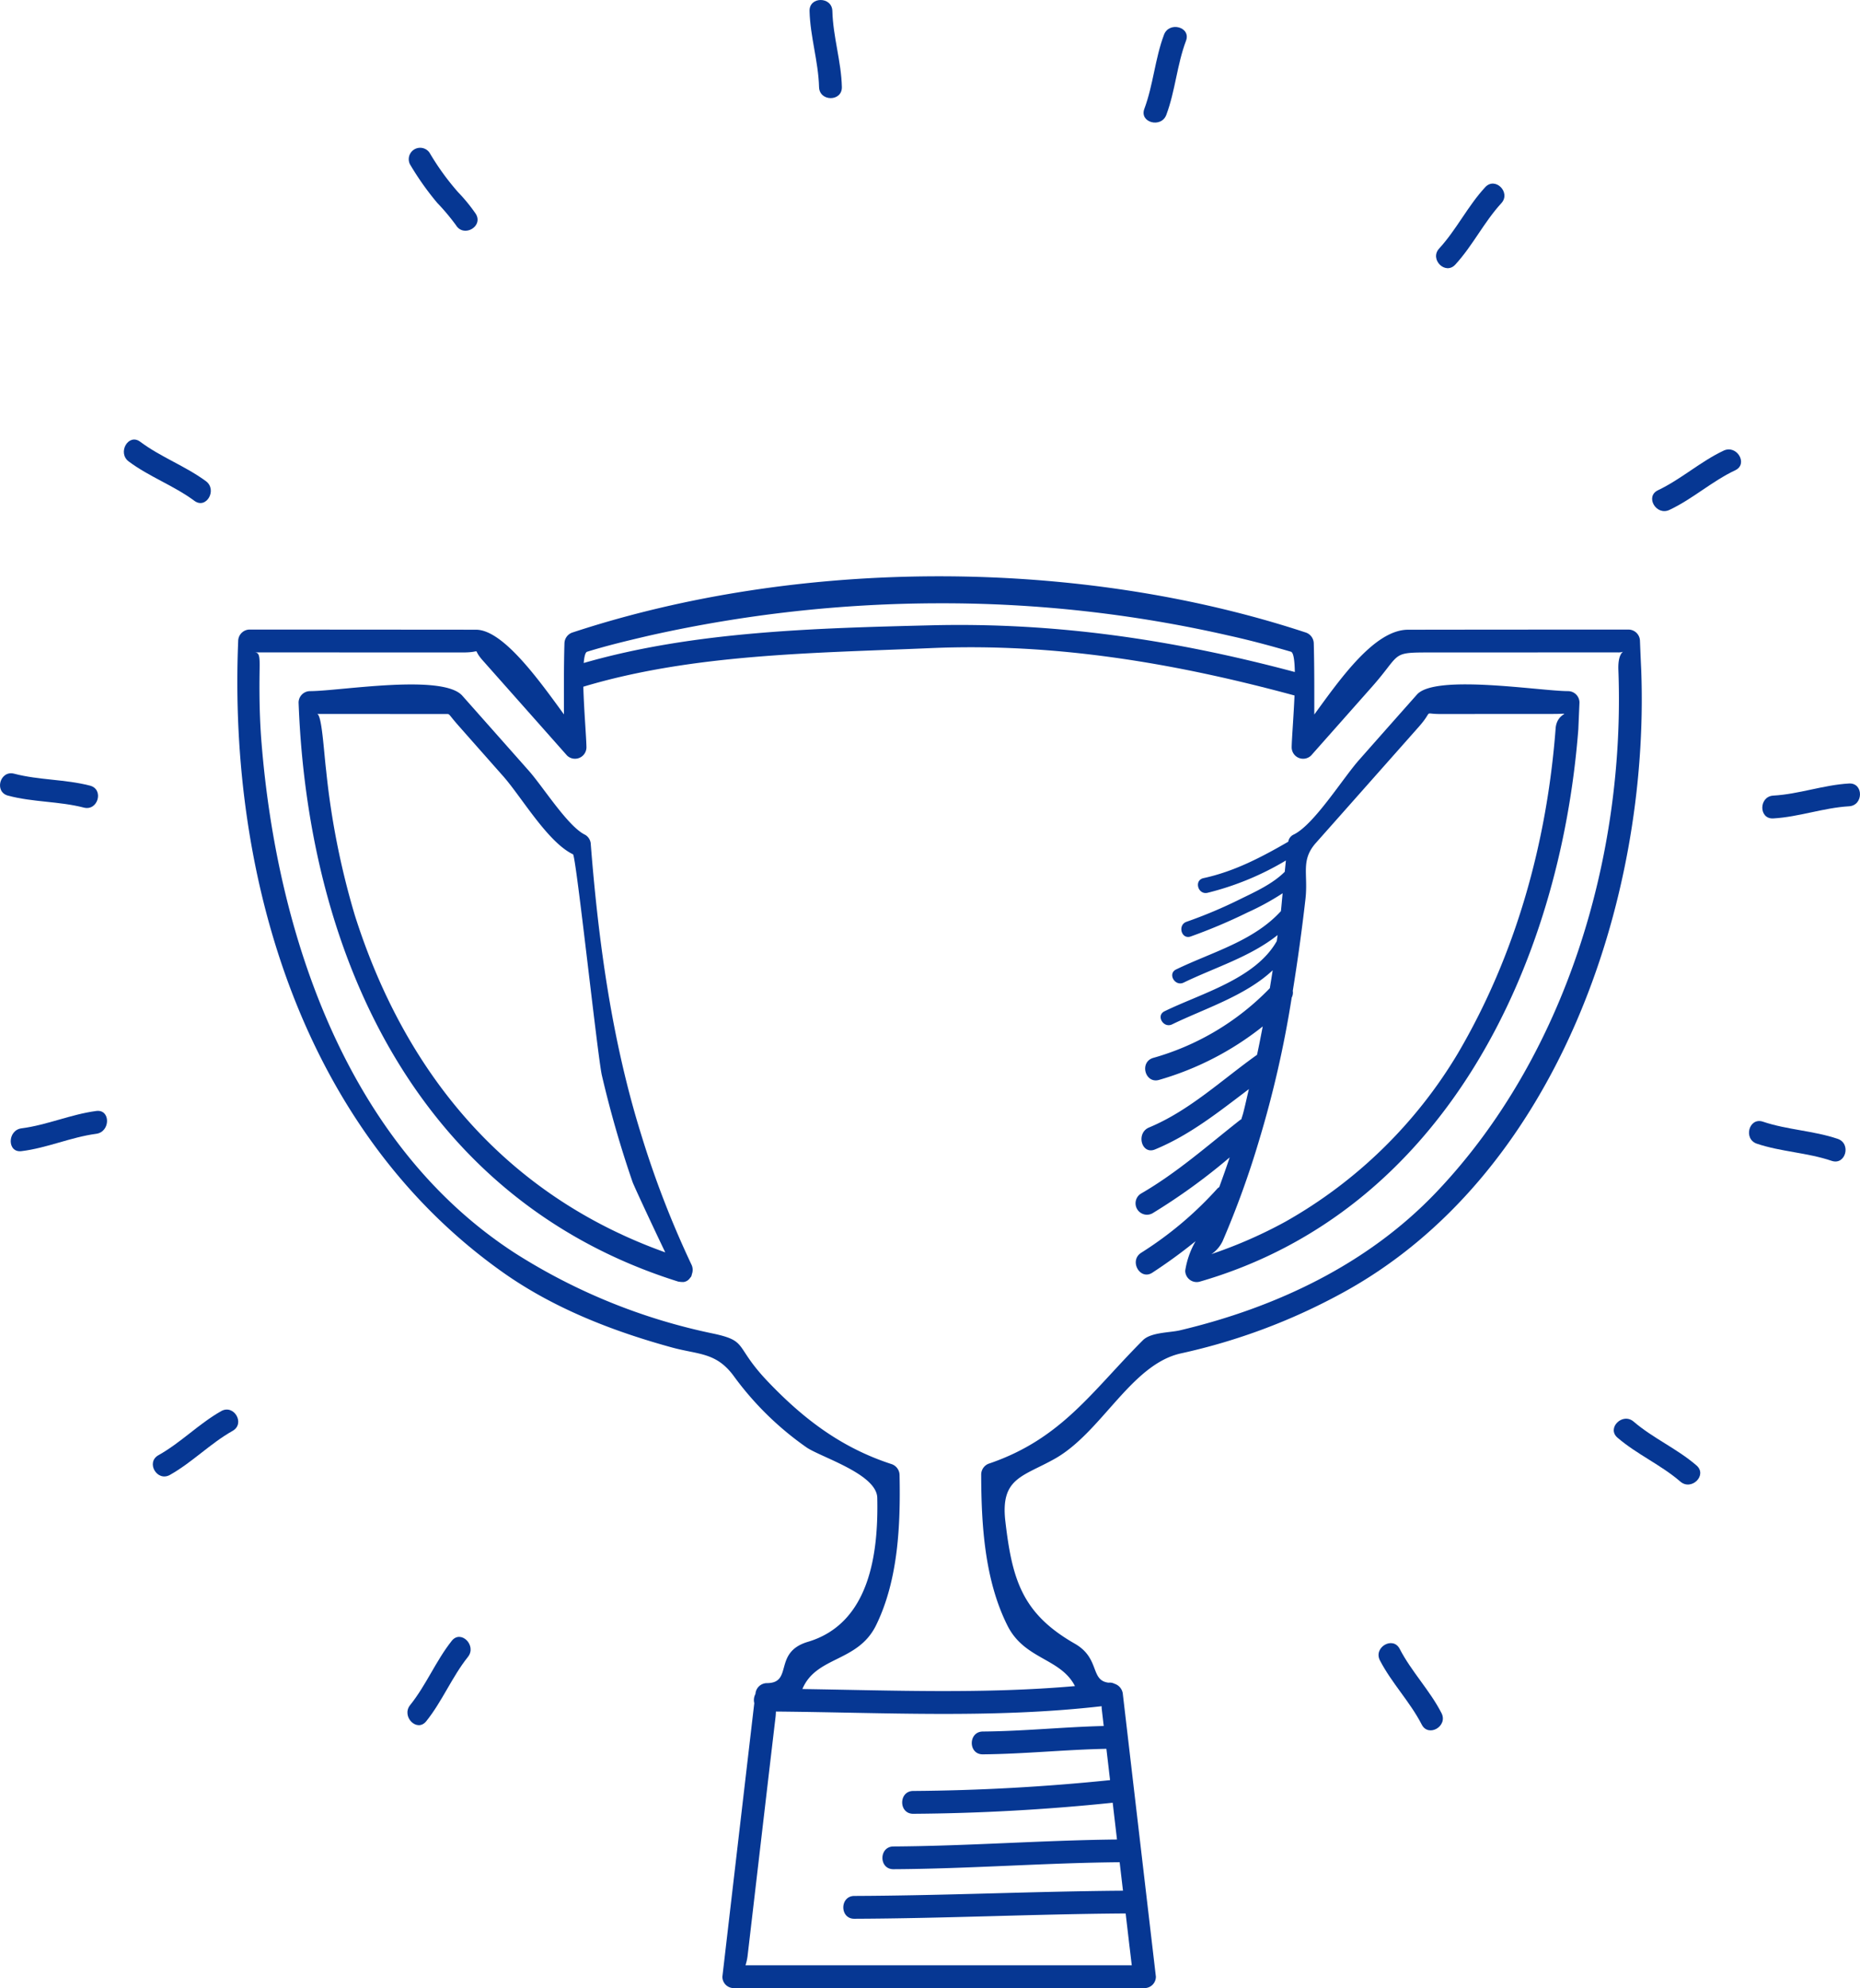 <svg xmlns="http://www.w3.org/2000/svg" width="293.557" height="313.654" viewBox="0 0 293.557 313.654"><defs><style>.a{fill:#063793;}</style></defs><g transform="translate(-375.06 -372.137)"><path class="a" d="M604.323,405.631q-.11-2.317-.2-4.629a1.824,1.824,0,0,0-1.8-1.8q-17.394,0-34.8.024c-5.286,0-10.709,7.766-14.8,13.379,0-3.737.019-7.479-.083-11.221a1.848,1.848,0,0,0-1.32-1.735c-35.86-11.8-79.758-11.8-115.627,0a1.844,1.844,0,0,0-1.316,1.735c-.107,3.732-.083,7.469-.078,11.2-3.971-5.452-9.618-13.36-13.886-13.36q-17.861-.015-35.728-.024a1.826,1.826,0,0,0-1.8,1.8c-1.549,37.35,10.207,77.327,41.852,99.666,7.976,5.623,17.223,9.218,26.549,11.781,4.2,1.16,7,.745,9.764,4.458a48.686,48.686,0,0,0,11.576,11.352c2.378,1.574,11.045,4.19,11.123,7.927.19,8.75-1.174,19.81-10.953,22.719-5.554,1.652-2.246,6.514-6.49,6.514a1.821,1.821,0,0,0-1.783,1.715,2,2,0,0,0-.185,1.447q-2.521,21.581-5.033,43.153a1.789,1.789,0,0,0,1.793,1.8H525.93a1.8,1.8,0,0,0,1.793-1.8q-2.609-22.269-5.208-44.517a1.906,1.906,0,0,0-1.34-1.705,1.528,1.528,0,0,0-.906-.161h0c-2.972-.341-1.3-3.839-5.35-6.159-8.307-4.745-9.876-10.09-10.953-19.289-.8-6.86,2.724-7.031,7.776-9.866,7.425-4.161,12.064-14.919,19.952-16.643a95.7,95.7,0,0,0,25.272-9.433C590.784,485.662,605.673,442.173,604.323,405.631ZM437.957,402.7c3.216-.994,6.5-1.773,9.793-2.543a210.342,210.342,0,0,1,45.75-5.1,202.8,202.8,0,0,1,45.76,5.1c3.294.726,6.553,1.6,9.783,2.543.419.132.575,1.447.609,3.2-19.079-5.092-37.706-7.869-57.546-7.367-17.905.448-37.321.93-54.686,5.944C437.5,403.5,437.665,402.79,437.957,402.7Zm81.2,166.362c.01.156,0,.268.024.458.1.887.209,1.778.307,2.66-6.363.156-12.7.824-19.084.872-2.314.024-2.319,3.62,0,3.6,6.519-.058,12.994-.745,19.508-.872q.219,1.842.429,3.678c.049.419.1.838.151,1.262-10.3,1.062-20.746,1.637-31.07,1.71-2.314.01-2.324,3.61,0,3.6,10.461-.068,21.058-.658,31.484-1.744.224,1.934.453,3.873.677,5.8-11.762.122-23.5,1.028-35.28,1.1-2.319.015-2.319,3.61,0,3.586,11.913-.059,23.8-.994,35.7-1.1q.263,2.251.526,4.492c-14.134.107-28.259.775-42.4.828-2.319.01-2.319,3.615,0,3.6,14.28-.054,28.551-.745,42.822-.838.195,1.681.395,3.367.59,5.052.132,1.048.248,2.085.375,3.123H462.952a8.091,8.091,0,0,0,.356-1.705q1.556-13.323,3.113-26.641.636-5.43,1.277-10.845c.039-.346.039-.57.058-.838C484.881,570.049,502.1,571.023,519.157,569.059Zm81.561-163.428c1.087,29.287-8.278,60.781-28.653,82.243-10.855,11.45-25.374,18.281-40.542,21.881-1.627.38-4.594.3-5.852,1.564-8.044,8.044-12.8,15.523-24.2,19.43a1.836,1.836,0,0,0-1.32,1.734c.015,7.9.531,16.677,4.161,23.884,2.7,5.35,8.361,5.077,10.636,9.515-14.285,1.257-28.678.682-43.017.463,2.188-5.223,8.775-4.185,11.649-10.1,3.5-7.177,3.844-15.849,3.688-23.664a1.853,1.853,0,0,0-1.32-1.739c-7.859-2.568-13.808-7.075-19.464-13-5.34-5.6-3.045-6.348-8.473-7.542a93.427,93.427,0,0,1-31.46-12.741c-26.544-17.2-37.531-50.369-39.972-80.377-.283-3.415-.36-6.845-.331-10.28.029-3.138.175-4.1-.784-4.1q11.657,0,23.323.01h9.462c3.493.01,1.335-.9,3.206,1.228q6.665,7.506,13.33,15.031a1.808,1.808,0,0,0,3.065-1.272c-.015-1.54-.395-5.92-.492-9.584,17.374-5.213,36.707-5.306,54.744-6.085,19.654-.862,38.612,2.348,57.5,7.469-.141,3.318-.434,6.86-.448,8.2a1.807,1.807,0,0,0,3.065,1.272q4.823-5.438,9.637-10.875c4.458-5.038,3-5.374,8.385-5.384q10.948,0,21.9-.01h8.478a2.274,2.274,0,0,0,.843-.107C601.244,402.829,600.625,403.434,600.718,405.631Z" transform="translate(29.767 72.258)"/><path class="a" d="M438.815,465.357c-4.629-14.816-6.748-30.364-7.966-45.789a1.815,1.815,0,0,0-.892-1.549c-2.694-1.276-6.621-7.532-8.853-10.061q-5.269-5.949-10.529-11.878c-3.118-3.523-19.386-.726-24.044-.726a1.812,1.812,0,0,0-1.8,1.8c1.5,40.478,19.231,78.613,59.948,91.363a1.822,1.822,0,0,0,.224.024,1.693,1.693,0,0,0,.317.029,2.018,2.018,0,0,0,.3,0,1.328,1.328,0,0,0,.521-.19l.039-.02a1.482,1.482,0,0,0,.414-.4l.058-.073a2.018,2.018,0,0,0,.151-.195,2.567,2.567,0,0,0,.1-.341l.02-.083a1.888,1.888,0,0,0-.083-1.432A151.551,151.551,0,0,1,438.815,465.357Zm-45.19-34.578a123.285,123.285,0,0,1-4.536-22.821c-.375-3.079-.692-9-1.452-9q10.21,0,20.41.01c.614,0,.2-.1,2.1,2.032q3.42,3.873,6.85,7.747c2.9,3.269,7.026,10.426,11.045,12.351.477.209,3.888,31.937,4.551,34.856a170.4,170.4,0,0,0,4.838,16.819c.2.6,3.474,7.6,5.169,11.123C417.7,475,401.645,456.007,393.626,430.779Z" transform="translate(37.455 85.82)"/><path class="a" d="M480.123,395.363c-4.395,0-20.965-2.728-23.864.546q-4.568,5.145-9.121,10.3c-2.607,2.938-7.206,10.368-10.422,11.825a1.507,1.507,0,0,0-.765,1.086c-4.263,2.465-8.531,4.7-13.389,5.749-1.515.341-.872,2.65.638,2.314a45.1,45.1,0,0,0,12.375-5.1c-.054.594-.122,1.189-.175,1.778-1.925,1.934-4.716,3.182-7.089,4.346a73.983,73.983,0,0,1-8.409,3.542c-1.452.507-.828,2.821.633,2.329a85.731,85.731,0,0,0,8.994-3.8,40.937,40.937,0,0,0,5.535-3.026c-.1.94-.166,1.885-.273,2.821-4.346,4.76-10.87,6.451-16.541,9.2-1.393.672-.171,2.753,1.208,2.066,4.965-2.4,10.5-4.054,14.812-7.493-.044.317-.088.638-.132.955-3.367,5.969-11.937,8.244-17.716,11.07-1.393.672-.175,2.733,1.2,2.066,5.009-2.441,11.576-4.492,15.874-8.536-.146.94-.3,1.886-.453,2.826a41.1,41.1,0,0,1-18.407,11c-2.222.658-1.281,4.132.945,3.464a47.158,47.158,0,0,0,16.341-8.429c-.292,1.5-.57,2.987-.9,4.478-5.574,3.961-10.646,8.8-17.043,11.464-2.11.877-1.189,4.366.955,3.459,5.54-2.29,10.1-5.964,14.807-9.515-.322,1.291-.585,2.587-.926,3.874-.083.307-.19.594-.278.9-.049.034-.107.039-.161.078-5.169,4.059-9.954,8.327-15.669,11.635a1.8,1.8,0,0,0,1.813,3.109,95.358,95.358,0,0,0,12.185-8.819c-.521,1.574-1.082,3.133-1.647,4.692a1.438,1.438,0,0,0-.268.195,57.148,57.148,0,0,1-12.083,10.178c-1.92,1.277-.122,4.4,1.813,3.108a82.628,82.628,0,0,0,6.806-4.955,13.387,13.387,0,0,0-1.637,4.653,1.809,1.809,0,0,0,2.28,1.734c38.51-11.113,56.868-49.823,59.763-87.149.058-1.408.122-2.816.18-4.215A1.809,1.809,0,0,0,480.123,395.363Zm-1.983,6.012c-1.388,17.959-6.271,35.562-15.421,51.139a74.058,74.058,0,0,1-27.236,26.563,72.562,72.562,0,0,1-11.162,4.931c-.195.073-.341.127-.511.195a5.245,5.245,0,0,0,1.768-2.037,142.2,142.2,0,0,0,5.744-15.839,167.847,167.847,0,0,0,5.174-22.622,1.676,1.676,0,0,0,.17-1.057q1.169-7.228,2-14.485c.448-4-.8-6.08,1.642-8.848q3.91-4.4,7.805-8.8l8.429-9.51c2.441-2.763.56-2.032,3.328-2.032q6.154,0,12.293-.01h5.608C481.385,398.964,478.272,398.437,478.14,401.376Z" transform="translate(142.43 85.81)"/><path class="a" d="M401.285,373.873c.1,4.058,1.389,7.946,1.5,12,.054,2.324,3.649,2.324,3.6,0-.093-4.049-1.4-7.937-1.5-12C404.822,371.563,401.226,371.553,401.285,373.873Z" transform="translate(101.544 0)"/><path class="a" d="M415.333,374.228c-1.427,3.8-1.686,7.888-3.1,11.688-.828,2.178,2.656,3.108,3.464.96,1.423-3.8,1.676-7.893,3.108-11.688C419.621,373.01,416.147,372.079,415.333,374.228Z" transform="translate(143.438 3.382)"/><path class="a" d="M429.338,378.648c-2.762,2.982-4.521,6.68-7.264,9.671-1.574,1.7.97,4.253,2.543,2.543,2.748-2.991,4.522-6.694,7.255-9.676C433.45,379.486,430.912,376.938,429.338,378.648Z" transform="translate(180.129 23.02)"/><path class="a" d="M439.87,386.879c-3.678,1.735-6.7,4.507-10.363,6.251-2.1.994-.268,4.093,1.812,3.1,3.674-1.73,6.694-4.512,10.368-6.246C443.787,389,441.955,385.9,439.87,386.879Z" transform="translate(207.23 56.349)"/><path class="a" d="M445.825,397.51c-4.044.234-7.893,1.681-11.947,1.91-2.3.136-2.314,3.732,0,3.6,4.058-.234,7.913-1.676,11.947-1.915C448.139,400.989,448.154,397.374,445.825,397.51Z" transform="translate(221.05 98.236)"/><path class="a" d="M445.708,411.247c-3.849-1.3-7.942-1.408-11.8-2.709-2.2-.736-3.143,2.743-.945,3.479,3.844,1.286,7.942,1.394,11.791,2.7C446.955,415.471,447.9,411.992,445.708,411.247Z" transform="translate(219.385 140.559)"/><path class="a" d="M430.468,418.533c-1.744-1.5-4.3,1.028-2.543,2.538,3.084,2.646,6.855,4.278,9.92,6.928,1.749,1.51,4.312-1.018,2.548-2.548C437.313,422.791,433.547,421.173,430.468,418.533Z" transform="translate(202.419 177.883)"/><path class="a" d="M423.051,426.244c-1.067-2.056-4.18-.234-3.118,1.822,1.871,3.605,4.75,6.529,6.607,10.139,1.062,2.056,4.171.234,3.113-1.822C427.8,432.773,424.912,429.85,423.051,426.244Z" transform="translate(172.914 206.021)"/><path class="a" d="M395.256,425.761c-2.514,3.172-4.039,6.992-6.573,10.144-1.432,1.8,1.091,4.356,2.543,2.548,2.543-3.172,4.054-6.982,6.587-10.159C399.236,426.506,396.7,423.948,395.256,425.761Z" transform="translate(51.104 205.238)"/><path class="a" d="M390.8,418.027c-3.532,2-6.358,4.975-9.9,6.953-2.027,1.135-.214,4.244,1.817,3.109,3.537-1.993,6.373-4.965,9.9-6.953C394.635,419.99,392.822,416.887,390.8,418.027Z" transform="translate(19.164 176.737)"/><path class="a" d="M388.907,408.125c-4.034.536-7.776,2.222-11.786,2.738-2.27.287-2.3,3.9,0,3.6,4.029-.5,7.761-2.2,11.786-2.738C391.168,411.424,391.192,407.823,388.907,408.125Z" transform="translate(1.344 139.285)"/><path class="a" d="M389.257,399.124c-3.932-1.018-8.039-.853-11.961-1.881-2.246-.589-3.2,2.884-.955,3.464,3.927,1.043,8.025.872,11.947,1.881C390.539,403.168,391.5,399.689,389.257,399.124Z" transform="translate(0 96.958)"/><path class="a" d="M392.024,392.936c-3.26-2.4-7.118-3.786-10.368-6.217-1.861-1.393-3.649,1.739-1.817,3.108,3.245,2.426,7.113,3.8,10.368,6.212C392.083,397.433,393.871,394.3,392.024,392.936Z" transform="translate(15.533 55.111)"/><path class="a" d="M391.649,377.773a1.8,1.8,0,0,0-3.1,1.808,44.787,44.787,0,0,0,4.307,6.1,34.368,34.368,0,0,1,2.982,3.552c1.218,1.968,4.346.171,3.109-1.812a26.329,26.329,0,0,0-2.777-3.4A40.1,40.1,0,0,1,391.649,377.773Z" transform="translate(51.202 18.453)"/></g></svg>